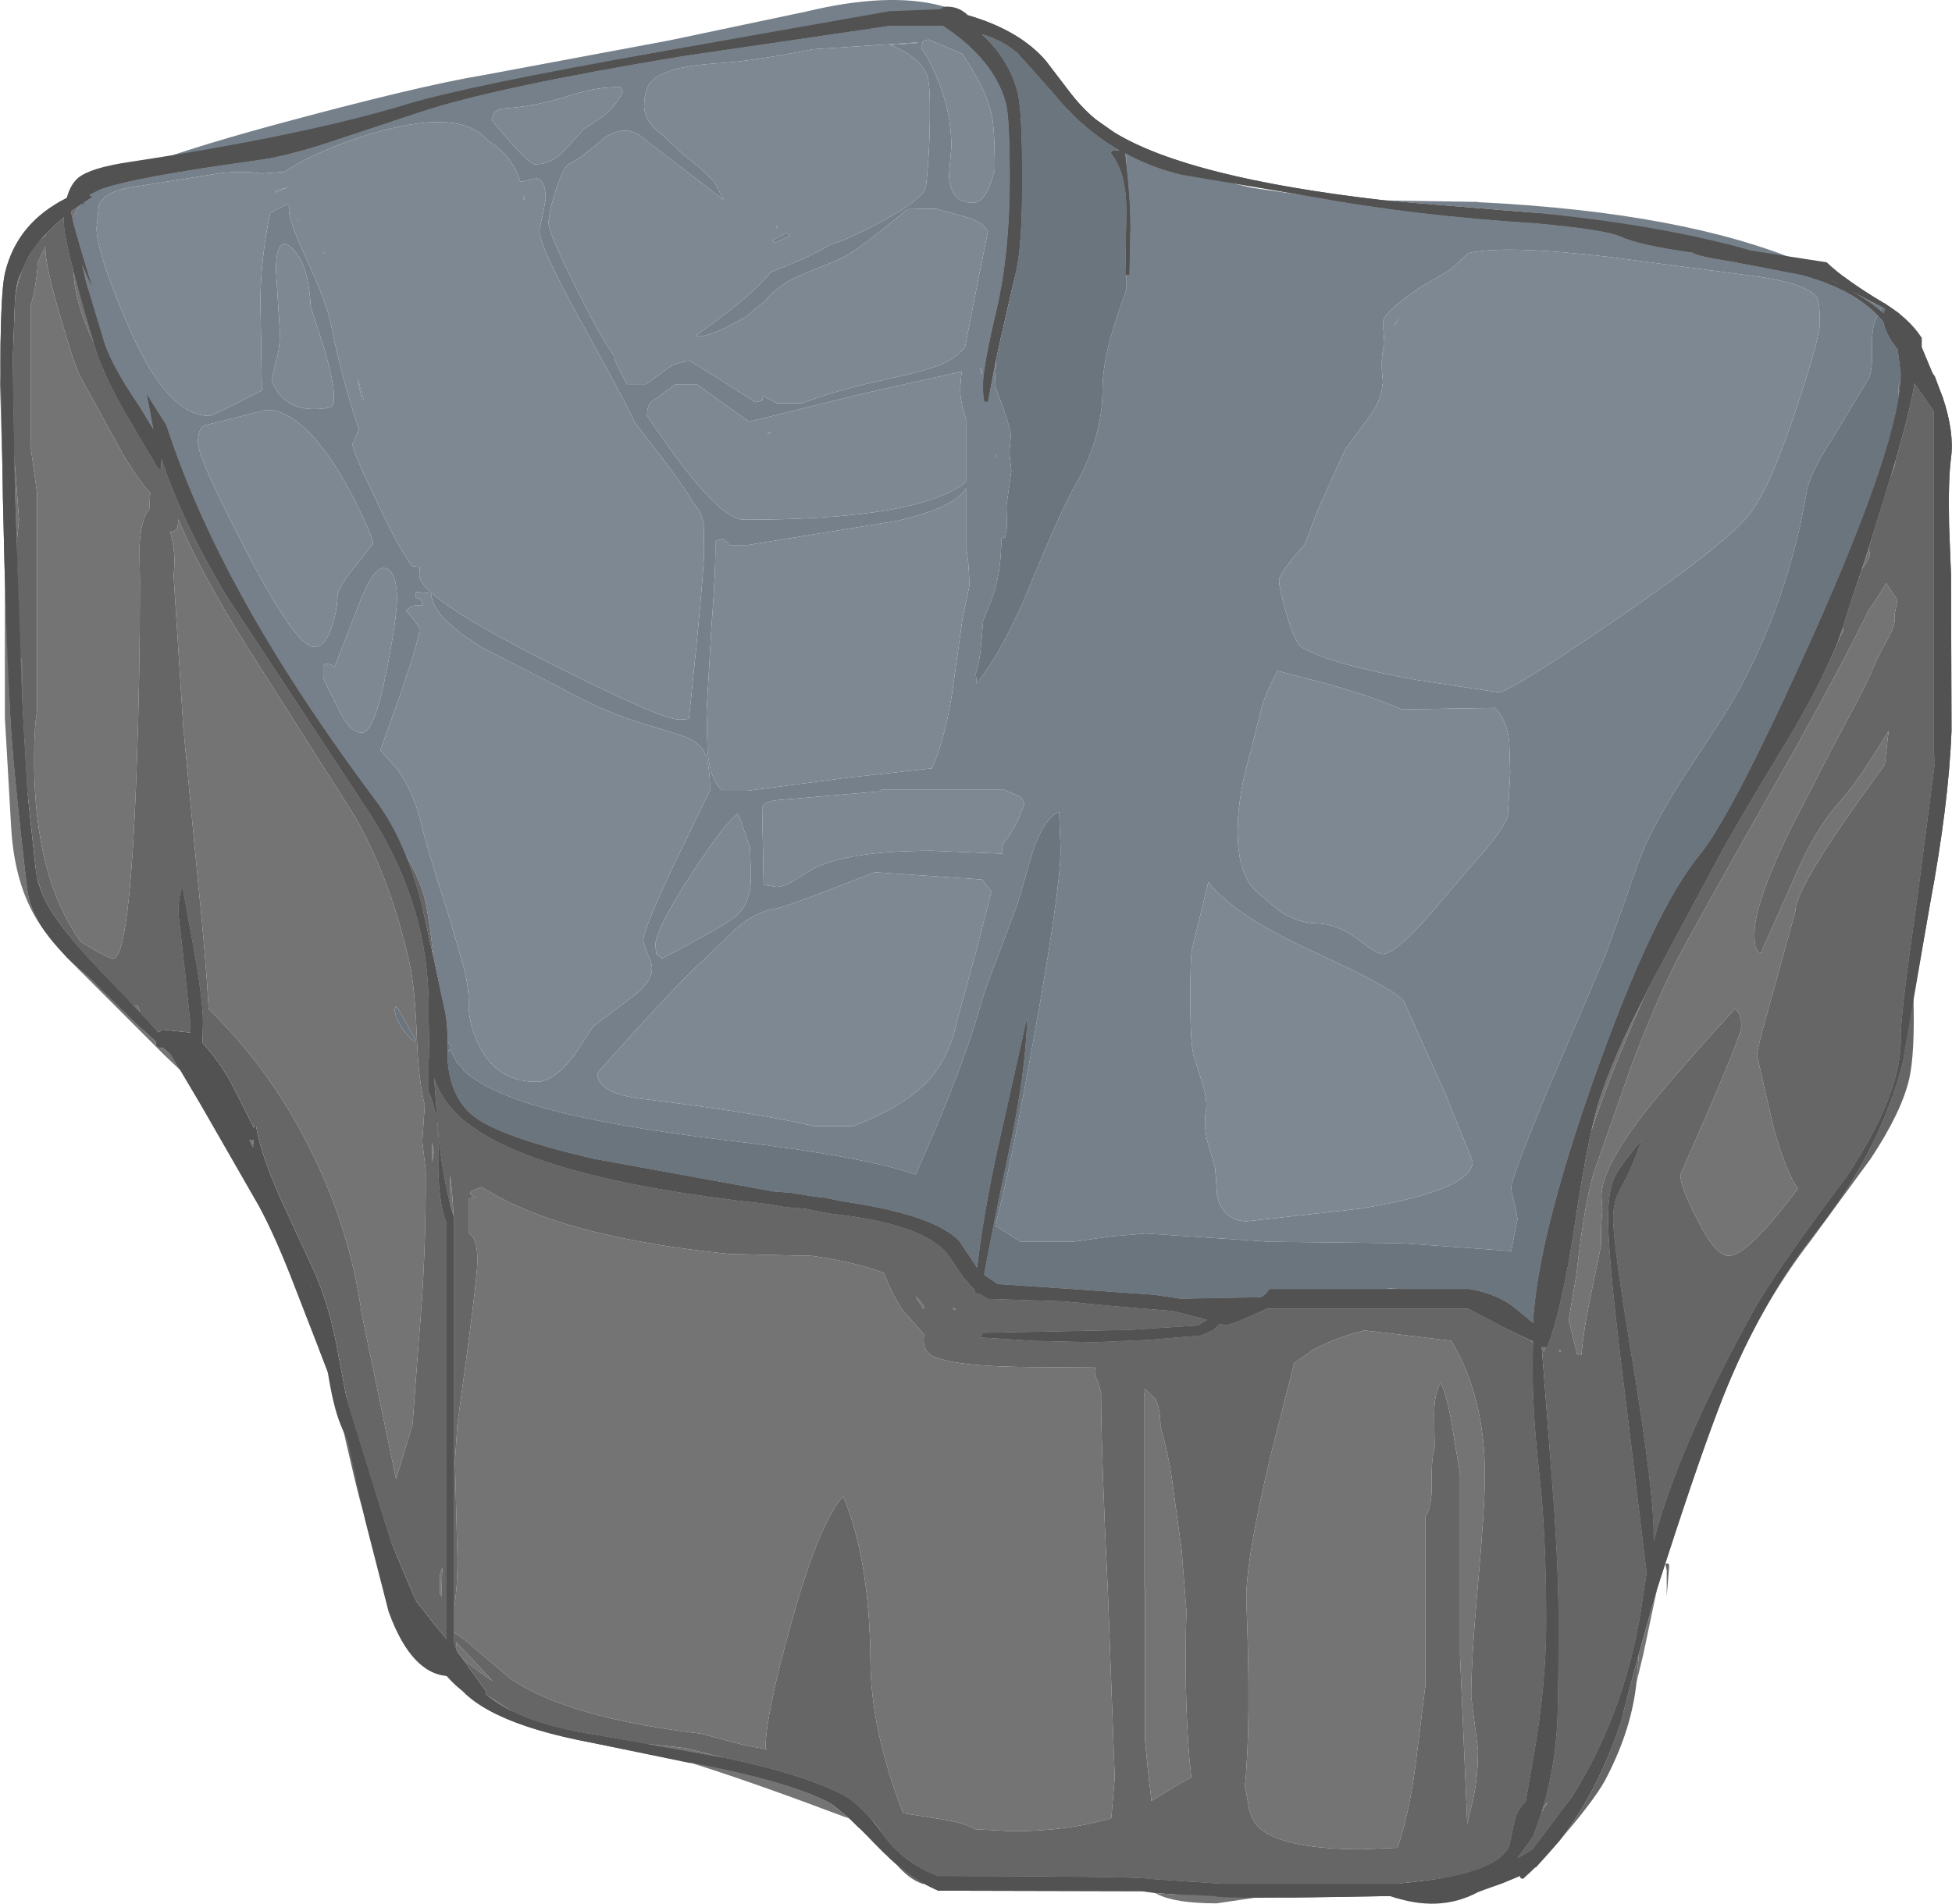 <?xml version="1.0" encoding="UTF-8" standalone="no"?>
<svg xmlns:ffdec="https://www.free-decompiler.com/flash" xmlns:xlink="http://www.w3.org/1999/xlink" ffdec:objectType="shape" height="195.25px" width="200.15px" xmlns="http://www.w3.org/2000/svg">
  <g transform="matrix(1.0, 0.0, 0.0, 1.0, 100.1, 97.95)">
    <path d="M85.8 -70.55 L85.3 -70.7 79.25 -72.25 Q67.45 -74.3 63.7 -75.4 L58.2 -76.05 41.8 -77.4 50.9 -77.25 51.3 -77.25 51.65 -77.2 51.8 -77.2 Q72.65 -76.15 84.8 -71.0 L85.8 -70.55 M-1.65 -96.6 L-8.75 -96.25 -13.35 -95.75 -19.35 -94.9 -32.1 -92.7 -34.3 -92.3 -40.35 -91.0 -52.2 -88.75 Q-56.3 -87.95 -58.6 -87.05 -68.45 -83.15 -70.2 -83.15 -70.45 -83.15 -70.6 -83.3 -71.85 -82.5 -76.6 -82.0 L-77.6 -81.9 -85.25 -80.85 -86.2 -80.65 -86.1 -80.7 Q-81.25 -82.6 -72.3 -85.05 -57.2 -89.15 -50.5 -90.25 L-31.5 -93.8 -17.5 -96.75 Q-9.0 -98.8 -3.55 -97.35 L-1.65 -96.6 M95.05 -64.55 L94.7 -65.45 95.2 -64.5 95.05 -64.55 M43.5 -65.5 L42.85 -64.6 42.85 -64.65 43.5 -65.5 M48.55 -70.25 L45.55 -68.5 Q41.7 -65.9 41.7 -64.9 L41.85 -62.65 Q41.45 -61.35 41.65 -59.25 L41.7 -58.75 41.65 -58.45 Q41.5 -56.65 39.95 -54.75 L37.8 -51.8 35.05 -45.7 33.7 -42.15 Q31.05 -39.15 31.05 -38.4 31.05 -37.65 31.8 -35.0 32.7 -31.95 33.4 -31.55 36.45 -29.8 45.25 -28.2 L53.55 -26.95 Q54.7 -26.95 65.8 -34.55 77.45 -42.55 79.5 -45.5 81.6 -48.45 84.2 -56.4 86.5 -63.4 86.5 -64.75 86.5 -67.05 86.15 -67.5 85.1 -68.85 80.4 -69.55 L64.9 -71.6 Q54.2 -72.85 50.5 -72.0 L48.55 -70.25 M33.75 -77.9 L34.55 -77.75 Q44.85 -75.85 57.45 -75.05 64.5 -74.4 66.05 -73.7 68.0 -72.8 73.45 -72.05 73.8 -71.7 77.35 -71.15 L84.65 -69.75 Q89.9 -68.3 92.45 -65.6 L92.2 -65.1 Q91.8 -64.15 91.85 -62.15 91.9 -60.05 91.55 -59.2 L87.9 -53.15 Q85.35 -49.25 85.1 -47.25 84.1 -41.3 81.9 -35.35 79.5 -28.85 76.0 -23.55 L72.3 -17.9 Q70.2 -14.55 68.85 -11.8 68.0 -10.0 66.6 -5.8 L64.5 0.05 58.85 13.25 Q54.85 22.9 54.85 23.85 54.85 24.3 55.2 25.45 L55.5 27.05 54.85 30.35 43.6 29.55 30.1 29.4 17.4 28.55 13.8 28.85 9.9 29.4 4.55 29.4 1.95 27.75 Q3.3 22.7 5.15 12.65 8.65 -6.3 8.65 -10.8 L8.5 -14.7 Q6.95 -14.0 5.8 -10.65 L4.25 -5.3 2.3 -0.1 Q0.9 3.5 0.45 5.1 -0.95 10.2 -4.4 18.35 L-6.2 22.5 Q-11.65 20.65 -24.7 19.1 -39.15 17.4 -46.1 15.15 -50.65 13.65 -52.6 11.8 L-52.55 11.7 -53.2 11.1 -53.9 9.8 -54.2 9.85 -54.2 9.8 -53.9 9.65 -53.8 9.5 -54.2 8.8 Q-54.25 6.6 -54.55 5.5 L-55.65 0.2 Q-55.95 -2.55 -56.4 -5.15 -56.85 -7.45 -58.45 -10.15 -59.8 -13.45 -61.55 -15.8 -70.25 -27.45 -75.6 -37.35 -80.35 -46.05 -83.05 -54.35 L-84.45 -56.55 -85.05 -57.55 -84.35 -53.85 -85.8 -56.25 Q-88.6 -60.35 -89.4 -62.8 L-91.3 -69.1 -91.7 -70.85 -90.6 -68.35 -90.8 -69.0 -92.5 -74.75 -92.5 -75.9 -92.0 -76.85 -91.65 -77.1 -91.5 -76.9 -91.5 -77.2 -90.65 -77.75 -90.95 -77.95 -89.9 -78.5 Q-86.6 -79.75 -73.9 -81.5 -71.05 -81.85 -66.7 -83.25 L-56.9 -86.5 Q-49.15 -89.05 -30.1 -92.2 L-8.9 -95.3 -3.4 -95.3 Q1.25 -92.25 2.75 -88.35 L2.95 -87.8 3.05 -87.4 Q3.45 -85.85 3.45 -79.65 3.45 -72.05 2.1 -66.2 0.7 -60.3 0.7 -58.45 0.7 -57.2 0.85 -56.75 L1.2 -56.75 2.05 -61.2 1.9 -58.5 2.75 -56.15 Q3.55 -53.9 3.55 -53.2 L3.4 -51.55 3.6 -49.65 3.1 -46.1 3.15 -43.85 2.95 -42.85 2.6 -42.75 2.55 -41.8 Q2.45 -38.25 1.15 -35.4 L0.7 -34.25 0.55 -32.4 Q0.4 -30.25 -0.05 -28.85 L0.05 -27.85 Q2.9 -31.5 5.5 -37.9 8.7 -45.65 10.05 -48.0 12.95 -53.0 12.95 -58.0 12.95 -60.3 13.75 -63.2 14.2 -64.95 15.4 -68.25 L15.4 -69.75 15.7 -69.75 15.8 -74.8 Q15.8 -77.3 15.4 -80.95 L15.4 -81.95 15.3 -82.1 15.25 -82.25 Q17.9 -80.8 20.95 -80.05 L25.25 -79.4 28.25 -78.7 33.75 -77.9 M1.55 -86.35 Q0.95 -88.9 -1.45 -92.45 L-4.9 -93.9 -5.45 -93.75 -5.65 -93.05 Q-4.85 -91.95 -4.1 -90.15 -2.55 -86.55 -2.55 -82.9 L-2.8 -79.95 Q-2.65 -77.15 -0.35 -77.15 1.05 -77.15 1.9 -80.55 1.9 -84.9 1.55 -86.35 M1.2 -74.25 L1.15 -74.3 Q0.6 -75.25 -1.25 -75.75 L-4.15 -76.55 -7.05 -76.5 Q-11.6 -72.7 -13.45 -71.65 -13.85 -71.4 -17.75 -69.85 -20.3 -68.8 -21.7 -67.05 L-23.7 -65.4 -24.55 -64.95 Q-27.25 -63.45 -28.55 -63.45 L-28.8 -63.5 -26.4 -65.25 Q-22.6 -68.1 -21.05 -70.05 L-18.2 -71.2 Q-16.3 -72.05 -14.9 -72.9 -13.5 -73.2 -9.75 -75.2 -5.25 -77.65 -5.15 -78.85 -4.75 -82.45 -4.75 -86.8 -4.75 -89.5 -5.05 -90.25 -5.8 -92.15 -8.85 -93.35 L-6.45 -93.5 -6.2 -93.45 Q-6.05 -93.45 -6.0 -93.6 L-16.75 -92.9 Q-23.05 -91.65 -26.65 -91.45 -31.5 -91.15 -33.1 -89.8 -34.05 -89.0 -34.05 -87.1 -34.05 -85.45 -32.05 -84.0 L-30.1 -82.15 Q-27.4 -80.05 -26.75 -79.1 L-25.9 -77.45 -33.85 -83.55 Q-35.75 -85.4 -38.1 -83.85 -40.6 -81.65 -41.65 -81.2 -42.3 -80.95 -43.1 -78.45 -43.85 -76.15 -43.85 -75.05 -43.85 -74.05 -40.95 -68.25 -38.55 -63.45 -37.1 -61.4 L-37.1 -61.15 -36.5 -59.85 -35.8 -58.55 -33.85 -58.55 -31.8 -60.05 Q-30.7 -60.9 -29.3 -60.9 L-26.15 -58.95 -22.65 -56.7 -21.95 -56.85 -21.85 -57.35 -20.45 -56.6 -17.85 -56.6 Q-14.3 -57.95 -9.2 -59.05 -4.6 -60.05 -3.2 -60.75 -2.05 -61.3 -1.15 -62.35 L0.15 -69.0 1.2 -74.25 M0.4 -60.2 L0.6 -59.5 0.6 -59.55 0.5 -60.15 0.4 -60.2 M2.05 -51.05 L2.0 -51.45 2.0 -51.1 2.05 -51.05 M34.8 -0.25 Q26.4 -4.05 23.8 -7.5 L22.1 -0.5 Q21.95 0.45 21.95 4.55 21.95 8.75 22.25 10.15 L23.15 13.05 Q23.75 14.9 23.55 16.0 23.3 17.2 23.65 18.9 L24.5 21.85 24.7 24.7 Q25.35 27.3 27.8 27.3 L39.4 26.0 Q50.9 24.1 50.9 21.15 L48.0 14.0 43.85 4.75 Q43.05 3.55 34.8 -0.25 M0.0 -0.45 L1.55 -6.5 0.6 -7.75 -10.4 -8.5 -15.05 -6.7 Q-19.85 -4.85 -20.65 -4.75 -22.65 -4.45 -24.7 -2.65 L-27.9 0.45 Q-30.5 2.7 -38.85 12.1 -38.85 14.2 -34.2 14.75 -22.95 16.1 -16.55 17.55 L-12.65 17.55 Q-7.1 15.45 -4.6 12.5 -2.7 10.25 -1.9 6.5 L0.0 -0.45 M4.35 -16.3 L2.9 -16.95 -9.8 -16.95 -9.8 -16.8 -19.7 -15.95 Q-21.95 -15.85 -21.95 -15.05 L-21.8 -7.2 -20.5 -7.0 Q-19.65 -7.0 -18.75 -7.6 L-16.75 -8.85 Q-13.05 -10.7 -4.55 -10.7 L2.7 -10.4 2.65 -10.8 Q2.6 -11.35 3.3 -12.15 L4.2 -13.65 4.9 -15.4 Q4.9 -16.0 4.35 -16.3 M30.05 -27.5 L29.4 -25.9 28.1 -20.75 Q26.8 -16.3 26.8 -12.7 26.8 -7.9 29.1 -6.2 L31.0 -4.6 Q32.85 -3.3 34.9 -3.25 37.05 -3.2 39.1 -1.65 41.1 -0.1 41.65 -0.1 42.9 -0.1 46.2 -3.8 L50.9 -9.3 Q53.95 -12.65 54.5 -14.25 L54.75 -18.65 54.65 -21.9 Q54.4 -24.15 53.2 -25.35 L43.65 -25.2 Q41.05 -26.35 36.25 -27.75 L30.9 -29.15 30.05 -27.5 M91.8 -67.0 L92.1 -66.85 92.15 -66.85 92.9 -66.45 92.7 -66.1 Q90.65 -67.8 87.4 -69.3 L88.0 -69.05 91.8 -67.0 M-89.95 -76.95 L-90.2 -74.6 Q-90.2 -72.05 -87.0 -64.65 -83.0 -55.3 -78.65 -55.3 -78.4 -55.3 -75.9 -56.55 L-73.25 -57.9 -73.4 -67.2 Q-73.35 -71.55 -72.4 -76.1 L-70.7 -77.0 -70.5 -76.8 -70.45 -76.65 Q-70.65 -75.65 -68.75 -71.55 -66.55 -66.8 -66.15 -64.6 -65.0 -58.9 -63.3 -53.9 L-63.95 -52.4 Q-63.95 -51.65 -61.5 -46.6 -59.05 -41.4 -57.85 -39.9 L-57.05 -39.8 -57.1 -38.95 Q-57.1 -36.75 -44.45 -30.3 -32.35 -24.15 -30.45 -24.15 L-29.65 -24.2 -29.45 -24.3 -28.65 -32.15 Q-27.9 -39.9 -27.9 -41.65 L-27.95 -44.25 Q-28.2 -45.55 -29.05 -46.4 -29.8 -47.9 -33.1 -52.15 L-35.05 -54.65 Q-35.3 -55.5 -40.1 -64.2 -44.8 -72.65 -44.8 -74.35 L-44.45 -75.95 -44.15 -77.5 Q-44.15 -79.55 -45.1 -79.65 L-46.75 -79.3 Q-47.5 -81.95 -50.05 -83.5 -52.95 -87.1 -62.8 -84.0 -66.4 -82.85 -69.35 -81.3 L-71.0 -80.3 -71.3 -80.3 -73.3 -80.15 Q-74.9 -80.45 -77.45 -80.2 L-86.6 -78.75 Q-89.3 -78.35 -89.95 -76.95 M-60.45 -29.25 Q-59.4 -34.5 -59.4 -36.6 -59.4 -39.05 -60.4 -39.6 -61.55 -40.25 -63.05 -36.6 L-65.8 -29.55 -66.35 -29.9 -66.95 -29.8 -66.95 -28.35 -65.4 -25.25 Q-64.25 -22.8 -63.0 -22.8 -61.7 -22.8 -60.45 -29.25 M-57.45 -36.65 Q-57.0 -36.55 -56.9 -36.35 L-56.7 -35.85 -57.55 -35.85 Q-57.95 -35.8 -58.45 -35.35 L-57.6 -34.3 Q-57.1 -33.65 -57.1 -33.4 -57.1 -32.4 -59.1 -26.6 L-61.1 -21.0 -59.4 -19.1 Q-57.55 -16.65 -56.7 -12.6 L-55.35 -8.0 -54.0 -3.75 -52.75 0.55 Q-52.0 3.1 -52.05 4.95 -52.05 7.35 -50.8 9.6 -48.95 13.0 -45.1 13.0 -43.3 13.0 -41.2 10.25 L-39.3 7.35 -35.55 4.5 Q-33.25 2.9 -33.25 1.35 -33.25 0.8 -33.7 -0.1 L-34.15 -1.4 Q-34.15 -2.65 -30.7 -9.9 L-27.3 -16.9 Q-27.3 -19.8 -27.95 -20.95 -28.55 -21.95 -30.3 -22.55 L-35.0 -24.0 Q-38.75 -25.25 -42.6 -27.4 L-50.4 -31.4 Q-55.75 -34.55 -55.9 -37.1 L-57.45 -37.25 -57.45 -36.65 M-63.45 -59.15 L-62.8 -56.95 -63.0 -56.95 -63.45 -59.15 M-73.25 -55.8 L-79.0 -54.35 Q-79.8 -54.15 -79.8 -52.55 -79.8 -50.95 -74.9 -41.55 -69.75 -31.6 -67.9 -31.6 -66.7 -31.6 -66.0 -33.9 -65.5 -35.55 -65.5 -36.75 -65.45 -37.75 -63.65 -39.9 L-61.85 -42.2 Q-61.85 -42.85 -63.6 -46.4 -65.6 -50.3 -67.2 -52.2 -68.15 -53.6 -69.8 -54.8 -71.85 -56.25 -73.25 -55.8 M-66.9 -72.0 L-67.05 -72.2 -66.85 -72.0 -66.85 -71.95 -66.9 -72.0 M-66.9 -62.35 L-68.25 -66.55 Q-68.45 -70.85 -70.1 -72.45 -71.8 -74.05 -71.8 -70.2 L-71.45 -64.65 Q-71.3 -62.6 -71.75 -61.1 L-72.25 -58.95 Q-71.15 -56.0 -67.9 -56.0 -66.35 -56.0 -66.0 -56.35 -65.85 -56.5 -65.85 -57.3 -65.85 -58.75 -66.9 -62.35 M-69.65 -75.4 L-69.65 -75.45 -69.5 -75.25 -69.65 -75.4 M-71.8 -78.25 L-71.9 -78.2 -71.85 -78.4 -70.55 -78.75 -71.8 -78.25 M-46.3 -77.85 L-46.35 -77.6 -46.4 -77.4 -46.45 -77.6 -46.45 -77.85 -46.3 -77.85 M-21.45 -53.5 L-20.95 -53.6 -21.35 -53.45 -21.45 -53.5 M-30.9 -58.5 L-33.35 -56.7 Q-33.75 -56.3 -33.75 -55.35 -26.7 -44.65 -23.8 -44.65 -6.05 -44.65 -1.15 -48.45 L-1.05 -48.5 -1.05 -55.0 Q-1.65 -56.7 -1.65 -58.15 L-1.5 -59.85 -11.75 -57.55 -23.3 -54.7 -24.35 -55.45 -28.6 -58.5 -30.9 -58.5 M-20.65 -73.05 L-20.9 -73.3 -19.45 -74.05 -19.05 -73.8 -20.65 -73.05 M-20.45 -74.55 L-20.55 -74.8 -20.35 -74.65 -20.45 -74.55 M-36.25 -88.55 L-36.4 -89.0 Q-38.85 -89.1 -41.85 -88.1 -45.25 -87.0 -48.8 -86.8 L-49.4 -86.45 -49.7 -85.65 -47.75 -83.35 Q-45.75 -81.1 -45.25 -81.1 -43.5 -81.1 -42.15 -82.6 L-40.25 -84.7 -38.15 -86.1 Q-36.85 -87.2 -36.25 -88.55 M-1.05 -47.9 L-1.1 -47.8 Q-2.25 -45.9 -8.05 -44.55 L-23.45 -42.05 -25.3 -42.05 -25.5 -42.3 -26.0 -42.7 -26.75 -42.45 Q-26.7 -39.4 -27.15 -33.65 L-27.65 -25.0 -27.55 -20.85 Q-27.25 -17.85 -26.0 -16.85 L-23.45 -16.85 -13.1 -18.2 -4.55 -19.15 Q-3.3 -21.85 -2.5 -26.7 L-1.4 -34.55 -0.7 -37.9 Q-0.75 -40.45 -1.05 -41.8 L-1.05 -47.9 M-32.9 -1.0 L-32.8 -0.1 -32.2 0.35 Q-26.4 -2.7 -25.0 -3.7 -23.1 -5.0 -23.1 -8.15 L-23.2 -11.05 -24.4 -14.5 Q-25.55 -13.9 -29.15 -8.4 -32.9 -2.65 -32.9 -1.0" fill="#75808a" fill-rule="evenodd" stroke="none"/>
    <path d="M41.8 -77.4 L58.2 -76.05 63.7 -75.4 Q67.45 -74.3 79.25 -72.25 L85.3 -70.7 85.8 -70.55 85.9 -70.5 89.0 -69.55 Q90.6 -68.35 92.85 -67.0 L93.1 -66.85 93.15 -66.85 93.35 -66.7 94.2 -66.1 94.65 -65.8 94.7 -65.45 95.05 -64.55 95.55 -63.5 97.05 -61.0 98.3 -59.35 99.1 -57.2 Q100.3 -53.6 99.95 -51.0 99.65 -48.7 99.75 -44.1 L99.95 -39.0 100.0 -22.95 Q99.7 -15.4 97.8 -5.25 L96.1 4.35 95.0 11.0 Q92.6 20.2 86.05 28.5 83.2 32.1 80.8 36.45 78.5 40.5 76.6 45.25 74.35 50.95 70.7 62.25 L69.8 65.05 67.95 71.6 66.1 78.6 Q63.75 85.8 59.8 90.85 L57.4 93.55 56.95 93.65 55.15 94.05 53.2 94.6 51.55 95.05 49.1 95.75 45.4 96.7 43.05 96.7 42.45 96.5 32.45 96.65 29.45 96.55 29.4 96.55 23.5 96.4 19.9 96.3 18.35 96.2 16.95 96.0 -3.9 95.95 -5.3 95.25 Q-6.75 94.45 -8.2 93.25 L-8.9 92.6 Q-10.05 91.1 -12.15 89.4 L-13.0 88.55 -14.9 87.0 Q-15.9 86.45 -17.2 85.95 L-17.25 85.95 Q-22.85 82.95 -29.3 82.85 L-29.4 82.85 -39.55 80.75 Q-49.25 78.9 -52.55 75.55 -54.1 74.5 -56.15 71.55 L-56.75 70.6 -58.6 67.55 Q-60.2 64.55 -61.05 62.0 L-62.8 55.45 -63.6 53.7 -64.4 50.15 -64.85 48.95 -65.2 48.1 Q-65.95 46.25 -66.5 42.7 L-66.8 41.95 -67.4 40.35 -67.95 36.95 Q-68.55 33.75 -69.35 31.3 L-70.65 28.3 -71.75 25.9 -72.05 25.25 -73.15 23.35 -73.2 23.3 -73.25 23.25 -75.35 19.75 -76.45 17.25 -77.6 15.6 -78.1 14.75 -80.8 10.3 Q-81.2 10.05 -81.55 9.9 L-81.8 9.85 -81.85 9.8 -82.0 9.75 -82.15 9.75 -82.55 9.75 -82.9 9.9 -82.95 9.9 -83.35 9.55 -84.05 9.45 -84.15 8.85 -85.95 7.2 -89.45 3.7 -91.05 2.2 -91.3 2.0 -93.25 0.25 -95.55 -2.5 Q-97.1 -4.75 -97.3 -6.8 -98.8 -19.55 -99.05 -24.8 L-99.6 -38.55 -99.8 -46.8 -99.85 -50.15 -100.05 -60.7 -100.05 -62.75 -99.95 -66.05 Q-99.85 -68.95 -99.55 -70.1 -98.7 -73.5 -96.15 -75.7 L-96.05 -75.65 -94.15 -77.15 -93.25 -77.65 -93.1 -78.05 Q-91.55 -79.3 -89.6 -79.9 L-86.2 -80.65 -85.25 -80.85 -77.6 -81.9 -76.6 -82.0 Q-71.85 -82.5 -70.6 -83.3 -70.45 -83.15 -70.2 -83.15 -68.45 -83.15 -58.6 -87.05 -56.3 -87.95 -52.2 -88.75 L-40.35 -91.0 -34.3 -92.3 -32.1 -92.7 -19.35 -94.9 -13.35 -95.75 -8.75 -96.25 -1.65 -96.6 -1.6 -96.6 -1.15 -96.65 -0.9 -96.4 Q4.45 -94.85 7.15 -91.7 L9.4 -88.75 Q10.75 -86.95 12.2 -85.75 L14.2 -84.35 Q21.8 -79.7 41.8 -77.4 M92.45 -65.6 Q89.9 -68.3 84.65 -69.75 L77.35 -71.15 Q73.8 -71.7 73.45 -72.05 68.0 -72.8 66.05 -73.7 64.5 -74.4 57.45 -75.05 44.85 -75.85 34.55 -77.75 L33.75 -77.9 25.25 -79.4 20.95 -80.05 Q17.9 -80.8 15.25 -82.25 L15.3 -82.1 15.4 -80.95 Q15.8 -77.3 15.8 -74.8 L15.7 -69.75 15.4 -69.75 15.3 -69.75 15.4 -76.1 15.4 -76.55 15.4 -76.85 Q15.3 -80.45 13.8 -82.25 L13.95 -82.45 14.05 -82.55 14.75 -82.5 Q10.9 -84.7 7.95 -88.35 L4.25 -92.5 Q2.6 -93.9 0.55 -94.45 3.3 -91.9 4.2 -88.6 4.7 -86.8 4.7 -79.55 4.7 -72.65 4.05 -70.0 L2.05 -61.2 1.2 -56.75 0.85 -56.75 Q0.7 -57.2 0.7 -58.45 0.7 -60.3 2.1 -66.2 3.45 -72.05 3.45 -79.65 3.45 -85.85 3.05 -87.4 L2.95 -87.8 2.75 -88.35 Q1.25 -92.25 -3.4 -95.3 L-8.9 -95.3 -30.1 -92.2 Q-49.15 -89.05 -56.9 -86.5 L-66.7 -83.25 Q-71.05 -81.85 -73.9 -81.5 -86.6 -79.75 -89.9 -78.5 L-90.95 -77.95 -90.65 -77.75 -91.5 -77.2 -91.5 -76.9 -91.65 -77.1 -92.0 -76.85 -92.8 -76.3 -92.8 -76.15 -92.5 -74.75 -90.8 -69.0 -90.6 -68.35 -91.7 -70.85 -91.3 -69.1 -89.4 -62.8 Q-88.6 -60.35 -85.8 -56.25 L-84.35 -53.85 -85.05 -57.55 -84.45 -56.55 -83.05 -54.35 Q-80.35 -46.05 -75.6 -37.35 -70.25 -27.45 -61.55 -15.8 -59.8 -13.45 -58.45 -10.15 -57.6 -7.95 -56.9 -5.3 L-55.65 0.2 -54.55 5.5 Q-54.25 6.6 -54.2 8.8 L-54.2 9.8 -54.2 9.85 -54.2 10.95 Q-53.9 14.55 -51.65 16.45 -48.95 18.65 -39.2 20.9 L-20.8 24.25 -18.95 24.4 -16.8 24.75 -15.45 24.9 -13.8 25.25 Q-4.15 26.65 -1.7 29.4 L-0.2 31.65 0.1 32.1 Q0.65 27.2 2.05 20.55 L5.2 6.5 Q5.1 12.0 3.25 20.55 1.45 29.05 0.8 32.8 L2.2 33.75 9.7 34.25 18.25 34.85 20.95 35.25 29.1 35.1 Q29.6 35.0 30.05 34.25 L41.75 34.25 43.15 34.25 50.55 34.25 Q53.45 34.75 55.3 36.25 L55.7 36.6 56.0 36.85 57.1 37.75 Q57.55 29.1 63.3 12.8 69.4 -4.5 74.2 -10.3 77.6 -14.5 85.8 -32.75 93.45 -49.85 94.6 -57.3 L94.8 -59.1 94.8 -59.7 94.5 -62.1 93.95 -62.85 Q93.2 -64.0 93.05 -64.9 L92.45 -65.6 M92.15 -66.85 L91.8 -67.0 88.0 -69.05 87.4 -69.3 Q90.65 -67.8 92.7 -66.1 L93.05 -65.8 93.2 -66.3 92.9 -66.45 92.15 -66.85 M57.95 87.95 L57.75 88.55 57.1 90.35 57.05 90.45 55.45 92.65 57.0 91.75 61.15 86.25 Q66.95 76.95 68.45 65.25 L68.75 63.4 66.75 46.8 Q64.8 31.6 64.8 27.05 64.8 24.25 65.45 22.8 65.95 21.75 68.2 19.0 67.2 21.95 65.95 24.15 65.3 25.3 65.3 27.05 65.3 29.75 67.4 42.4 69.45 55.05 69.45 59.3 L69.45 60.2 Q71.95 50.55 79.55 36.75 82.0 32.35 89.2 22.8 95.05 14.05 94.8 8.25 94.8 6.05 96.55 -6.2 L98.3 -19.7 98.3 -20.5 Q98.25 -20.4 98.2 -20.55 L98.2 -55.8 96.3 -58.5 96.2 -58.7 Q95.85 -56.2 94.3 -50.85 L93.75 -49.05 91.5 -41.7 90.8 -39.55 89.2 -34.8 88.75 -33.3 88.35 -32.15 Q86.7 -28.05 83.35 -22.35 78.1 -13.75 75.95 -9.75 L69.2 2.85 68.45 4.4 Q64.95 11.15 63.7 15.45 L63.05 18.1 Q62.25 21.7 61.3 28.0 60.05 36.25 58.55 40.2 L58.3 40.2 57.95 40.2 58.0 40.45 59.0 53.5 Q59.7 62.4 59.7 68.45 59.7 77.5 59.5 79.75 59.2 83.8 58.1 87.45 L57.95 87.95 M57.1 39.75 L57.1 39.7 57.1 39.6 56.8 39.5 54.35 38.3 50.45 36.25 29.8 36.25 Q26.15 37.95 25.5 37.95 L25.0 37.8 24.3 38.45 23.05 39.0 17.75 39.45 12.05 39.7 5.85 39.55 0.35 39.2 0.7 38.75 15.75 38.45 22.7 38.0 23.7 37.4 20.2 36.5 14.15 36.0 8.95 35.5 1.2 35.25 0.3 34.7 -0.15 34.75 -0.1 34.4 -1.3 33.05 -3.05 30.5 Q-5.85 27.45 -15.05 26.5 L-17.55 26.0 -19.45 25.85 -21.55 25.5 Q-45.55 22.9 -52.65 16.85 -54.8 15.0 -55.6 12.55 L-55.15 18.6 Q-54.7 22.7 -53.9 25.7 L-53.6 26.75 -53.55 27.0 -53.55 67.05 -53.55 69.4 -53.55 70.5 -53.35 71.1 -53.25 71.4 -52.7 72.1 -50.2 75.6 -50.3 75.8 Q-49.2 76.75 -47.6 77.55 -44.2 79.2 -38.8 80.0 L-33.9 80.9 -25.8 82.35 -25.7 82.35 Q-18.2 83.9 -13.9 86.0 -12.3 86.8 -10.55 88.9 L-9.85 89.8 -9.6 90.15 Q-7.5 93.1 -3.9 94.45 17.3 94.5 17.7 94.75 L25.2 95.25 43.2 95.25 47.4 94.75 47.75 94.7 Q53.6 93.65 54.65 91.4 L55.2 88.8 Q55.5 87.6 56.35 86.8 L57.2 81.95 Q58.45 74.7 58.45 68.45 58.45 59.4 57.75 53.25 57.05 47.1 57.05 42.05 L57.1 39.75 M-92.55 -70.05 Q-93.55 -74.0 -93.55 -75.2 L-93.55 -75.7 -95.35 -74.0 -95.9 -73.4 Q-96.65 -72.7 -97.2 -71.6 L-98.3 -69.15 -98.55 -67.55 -98.8 -60.7 -98.65 -51.25 -98.55 -46.95 -98.4 -42.15 -98.05 -30.7 -97.85 -27.05 -97.8 -25.5 -97.3 -16.85 -96.35 -8.0 -96.3 -7.8 -95.7 -6.1 Q-94.4 -3.2 -90.2 1.2 L-86.45 5.15 -85.75 5.9 -83.95 7.85 -83.9 7.9 -83.85 7.9 -83.4 7.65 -80.55 7.95 -80.55 7.2 -81.15 1.45 -81.8 -4.3 Q-81.8 -5.85 -81.4 -7.05 L-80.2 -0.4 Q-79.3 4.6 -79.3 6.95 L-79.35 9.0 Q-77.75 10.7 -76.4 13.1 L-74.05 17.75 -74.05 17.5 -73.85 17.5 Q-73.4 20.3 -71.35 24.95 L-67.95 32.3 Q-66.45 35.65 -65.65 39.7 L-64.5 45.75 -60.0 60.2 -57.5 66.15 -55.55 68.65 -54.3 70.15 -54.3 27.5 Q-55.2 25.3 -55.15 20.75 -55.05 16.3 -56.15 14.0 L-56.15 10.5 -56.05 10.5 -56.15 6.2 Q-55.85 -5.05 -62.65 -15.25 L-77.0 -37.05 Q-81.45 -44.55 -83.5 -50.8 L-83.55 -50.95 -83.55 -50.9 -83.55 -50.75 -83.6 -49.95 -83.8 -49.75 -87.25 -55.6 Q-89.7 -59.95 -90.4 -62.5 L-90.45 -62.75 -92.55 -70.05 M-74.15 19.4 L-74.1 18.95 -74.3 19.0 -74.55 19.0 -74.15 19.75 -74.15 19.4 M-68.45 33.35 L-68.05 34.5 -68.25 33.95 -68.45 33.35" fill="#525252" fill-rule="evenodd" stroke="none"/>
    <path d="M48.55 -70.25 L50.5 -72.0 Q54.2 -72.85 64.9 -71.6 L80.4 -69.55 Q85.1 -68.85 86.15 -67.5 86.5 -67.05 86.5 -64.75 86.5 -63.4 84.2 -56.4 81.6 -48.45 79.5 -45.5 77.45 -42.55 65.8 -34.55 54.7 -26.95 53.55 -26.95 L45.25 -28.2 Q36.45 -29.8 33.4 -31.55 32.7 -31.95 31.8 -35.0 31.05 -37.65 31.05 -38.4 31.05 -39.15 33.7 -42.15 L35.05 -45.7 37.8 -51.8 39.95 -54.75 Q41.5 -56.65 41.65 -58.45 L41.7 -58.75 41.65 -59.25 Q41.45 -61.35 41.85 -62.65 L41.7 -64.9 Q41.7 -65.9 45.55 -68.5 L48.55 -70.25 M43.5 -65.5 L42.85 -64.65 42.85 -64.6 43.5 -65.5 M1.55 -86.35 Q1.9 -84.9 1.9 -80.55 1.05 -77.15 -0.35 -77.15 -2.65 -77.15 -2.8 -79.95 L-2.55 -82.9 Q-2.55 -86.55 -4.1 -90.15 -4.85 -91.95 -5.65 -93.05 L-5.45 -93.75 -4.9 -93.9 -1.45 -92.45 Q0.95 -88.9 1.55 -86.35 M1.2 -74.25 L0.15 -69.0 -1.15 -62.35 Q-2.05 -61.3 -3.2 -60.75 -4.6 -60.05 -9.2 -59.05 -14.3 -57.95 -17.85 -56.6 L-20.45 -56.6 -21.85 -57.35 -21.95 -56.85 -22.65 -56.7 -26.15 -58.95 -29.3 -60.9 Q-30.7 -60.9 -31.8 -60.05 L-33.85 -58.55 -35.8 -58.55 -36.5 -59.85 -37.1 -61.15 -37.1 -61.4 Q-38.55 -63.45 -40.95 -68.25 -43.85 -74.05 -43.85 -75.05 -43.85 -76.15 -43.1 -78.45 -42.3 -80.95 -41.65 -81.2 -40.6 -81.65 -38.1 -83.85 -35.75 -85.4 -33.85 -83.55 L-25.9 -77.45 -26.75 -79.1 Q-27.4 -80.05 -30.1 -82.15 L-32.05 -84.0 Q-34.05 -85.45 -34.05 -87.1 -34.05 -89.0 -33.1 -89.8 -31.5 -91.15 -26.65 -91.45 -23.05 -91.65 -16.75 -92.9 L-6.0 -93.6 Q-6.05 -93.45 -6.2 -93.45 L-6.45 -93.5 -8.85 -93.35 Q-5.8 -92.15 -5.05 -90.25 -4.75 -89.5 -4.75 -86.8 -4.75 -82.45 -5.15 -78.85 -5.25 -77.65 -9.75 -75.2 -13.5 -73.2 -14.9 -72.9 -16.3 -72.05 -18.2 -71.2 L-21.05 -70.05 Q-22.6 -68.1 -26.4 -65.25 L-28.8 -63.5 -28.55 -63.45 Q-27.25 -63.45 -24.55 -64.95 L-23.7 -65.4 -21.7 -67.05 Q-20.3 -68.8 -17.75 -69.85 -13.85 -71.4 -13.45 -71.65 -11.6 -72.7 -7.05 -76.5 L-4.15 -76.55 -1.25 -75.75 Q0.6 -75.25 1.15 -74.3 L1.2 -74.25 M0.4 -60.2 L0.5 -60.15 0.6 -59.55 0.6 -59.5 0.4 -60.2 M2.05 -51.05 L2.0 -51.1 2.0 -51.45 2.05 -51.05 M30.05 -27.5 L30.9 -29.15 36.25 -27.75 Q41.05 -26.35 43.65 -25.2 L53.2 -25.35 Q54.4 -24.15 54.65 -21.9 L54.75 -18.65 54.5 -14.25 Q53.95 -12.65 50.9 -9.3 L46.2 -3.8 Q42.9 -0.1 41.65 -0.1 41.1 -0.1 39.1 -1.65 37.05 -3.2 34.9 -3.25 32.85 -3.3 31.0 -4.6 L29.1 -6.2 Q26.8 -7.9 26.8 -12.7 26.8 -16.3 28.1 -20.75 L29.4 -25.9 30.05 -27.5 M4.35 -16.3 Q4.9 -16.0 4.9 -15.4 L4.2 -13.65 3.3 -12.15 Q2.6 -11.35 2.65 -10.8 L2.7 -10.4 -4.55 -10.7 Q-13.05 -10.7 -16.75 -8.85 L-18.75 -7.6 Q-19.65 -7.0 -20.5 -7.0 L-21.8 -7.2 -21.95 -15.05 Q-21.95 -15.85 -19.7 -15.95 L-9.8 -16.8 -9.8 -16.95 2.9 -16.95 4.35 -16.3 M0.0 -0.45 L-1.9 6.5 Q-2.7 10.25 -4.6 12.5 -7.1 15.45 -12.65 17.55 L-16.55 17.55 Q-22.95 16.1 -34.2 14.75 -38.85 14.2 -38.85 12.1 -30.5 2.7 -27.9 0.45 L-24.7 -2.65 Q-22.65 -4.45 -20.65 -4.75 -19.85 -4.85 -15.05 -6.7 L-10.4 -8.5 0.6 -7.75 1.55 -6.5 0.0 -0.45 M34.8 -0.25 Q43.05 3.55 43.85 4.75 L48.0 14.0 50.9 21.15 Q50.9 24.1 39.4 26.0 L27.8 27.3 Q25.35 27.3 24.7 24.7 L24.5 21.85 23.65 18.9 Q23.3 17.2 23.55 16.0 23.75 14.9 23.15 13.05 L22.25 10.15 Q21.95 8.75 21.95 4.55 21.95 0.45 22.1 -0.5 L23.8 -7.5 Q26.4 -4.05 34.8 -0.25 M-89.95 -76.95 Q-89.3 -78.35 -86.6 -78.75 L-77.45 -80.2 Q-74.9 -80.45 -73.3 -80.15 L-71.3 -80.3 -71.0 -80.3 -69.35 -81.3 Q-66.4 -82.85 -62.8 -84.0 -52.95 -87.1 -50.05 -83.5 -47.5 -81.95 -46.75 -79.3 L-45.1 -79.65 Q-44.15 -79.55 -44.15 -77.5 L-44.45 -75.95 -44.8 -74.35 Q-44.8 -72.65 -40.1 -64.2 -35.3 -55.5 -35.05 -54.65 L-33.1 -52.15 Q-29.8 -47.9 -29.05 -46.4 -28.2 -45.55 -27.95 -44.25 L-27.9 -41.65 Q-27.9 -39.9 -28.65 -32.15 L-29.45 -24.3 -29.65 -24.2 -30.45 -24.15 Q-32.35 -24.15 -44.45 -30.3 -57.1 -36.75 -57.1 -38.95 L-57.05 -39.8 -57.85 -39.9 Q-59.05 -41.4 -61.5 -46.6 -63.95 -51.65 -63.95 -52.4 L-63.3 -53.9 Q-65.0 -58.9 -66.15 -64.6 -66.55 -66.8 -68.75 -71.55 -70.65 -75.65 -70.45 -76.65 L-70.5 -76.8 -70.7 -77.0 -72.4 -76.1 Q-73.35 -71.55 -73.4 -67.2 L-73.25 -57.9 -75.9 -56.55 Q-78.4 -55.3 -78.65 -55.3 -83.0 -55.3 -87.0 -64.65 -90.2 -72.05 -90.2 -74.6 L-89.95 -76.95 M-36.25 -88.55 Q-36.85 -87.2 -38.15 -86.1 L-40.25 -84.7 -42.15 -82.6 Q-43.5 -81.1 -45.25 -81.1 -45.75 -81.1 -47.75 -83.35 L-49.7 -85.65 -49.4 -86.45 -48.8 -86.8 Q-45.25 -87.0 -41.85 -88.1 -38.85 -89.1 -36.4 -89.0 L-36.25 -88.55 M-20.45 -74.55 L-20.35 -74.65 -20.55 -74.8 -20.45 -74.55 M-20.65 -73.05 L-19.05 -73.8 -19.45 -74.05 -20.9 -73.3 -20.65 -73.05 M-30.9 -58.5 L-28.6 -58.5 -24.35 -55.45 -23.3 -54.7 -11.75 -57.55 -1.5 -59.85 -1.65 -58.15 Q-1.65 -56.7 -1.05 -55.0 L-1.05 -48.5 -1.15 -48.45 Q-6.05 -44.65 -23.8 -44.65 -26.7 -44.65 -33.75 -55.35 -33.75 -56.3 -33.35 -56.7 L-30.9 -58.5 M-21.45 -53.5 L-21.35 -53.45 -20.95 -53.6 -21.45 -53.5 M-46.3 -77.85 L-46.45 -77.85 -46.45 -77.6 -46.4 -77.4 -46.35 -77.6 -46.3 -77.85 M-71.8 -78.25 L-70.55 -78.75 -71.85 -78.4 -71.9 -78.2 -71.8 -78.25 M-69.65 -75.4 L-69.5 -75.25 -69.65 -75.45 -69.65 -75.4 M-66.9 -62.35 Q-65.85 -58.75 -65.85 -57.3 -65.85 -56.5 -66.0 -56.35 -66.35 -56.0 -67.9 -56.0 -71.15 -56.0 -72.25 -58.95 L-71.75 -61.1 Q-71.3 -62.6 -71.45 -64.65 L-71.8 -70.2 Q-71.8 -74.05 -70.1 -72.45 -68.45 -70.85 -68.25 -66.55 L-66.9 -62.35 M-66.9 -72.0 L-66.85 -71.95 -66.85 -72.0 -67.05 -72.2 -66.9 -72.0 M-73.25 -55.8 Q-71.85 -56.25 -69.8 -54.8 -68.15 -53.6 -67.2 -52.2 -65.6 -50.3 -63.6 -46.4 -61.85 -42.85 -61.85 -42.2 L-63.65 -39.9 Q-65.45 -37.75 -65.5 -36.75 -65.5 -35.55 -66.0 -33.9 -66.7 -31.6 -67.9 -31.6 -69.75 -31.6 -74.9 -41.55 -79.8 -50.95 -79.8 -52.55 -79.8 -54.15 -79.0 -54.35 L-73.25 -55.8 M-63.45 -59.15 L-63.0 -56.95 -62.8 -56.95 -63.45 -59.15 M-57.45 -36.65 L-57.45 -37.25 -55.9 -37.1 Q-55.75 -34.55 -50.4 -31.4 L-42.6 -27.4 Q-38.75 -25.25 -35.0 -24.0 L-30.3 -22.55 Q-28.55 -21.95 -27.95 -20.95 -27.3 -19.8 -27.3 -16.9 L-30.7 -9.9 Q-34.15 -2.65 -34.15 -1.4 L-33.7 -0.1 Q-33.25 0.8 -33.25 1.35 -33.25 2.9 -35.55 4.5 L-39.3 7.35 -41.2 10.25 Q-43.3 13.0 -45.1 13.0 -48.95 13.0 -50.8 9.6 -52.05 7.35 -52.05 4.95 -52.0 3.1 -52.75 0.55 L-54.0 -3.75 -55.35 -8.0 -56.7 -12.6 Q-57.55 -16.65 -59.4 -19.1 L-61.1 -21.0 -59.1 -26.6 Q-57.1 -32.4 -57.1 -33.4 -57.1 -33.65 -57.6 -34.3 L-58.45 -35.35 Q-57.95 -35.8 -57.55 -35.85 L-56.7 -35.85 -56.9 -36.35 Q-57.0 -36.55 -57.45 -36.65 M-60.45 -29.25 Q-61.7 -22.8 -63.0 -22.8 -64.25 -22.8 -65.4 -25.25 L-66.95 -28.35 -66.95 -29.8 -66.35 -29.9 -65.8 -29.55 -63.05 -36.6 Q-61.55 -40.25 -60.4 -39.6 -59.4 -39.05 -59.4 -36.6 -59.4 -34.5 -60.45 -29.25 M-1.05 -47.9 L-1.05 -41.8 Q-0.75 -40.45 -0.7 -37.9 L-1.4 -34.55 -2.5 -26.7 Q-3.3 -21.85 -4.55 -19.15 L-13.1 -18.2 -23.45 -16.85 -26.0 -16.85 Q-27.25 -17.85 -27.55 -20.85 L-27.65 -25.0 -27.15 -33.65 Q-26.7 -39.4 -26.75 -42.45 L-26.0 -42.7 -25.5 -42.3 -25.3 -42.05 -23.45 -42.05 -8.05 -44.55 Q-2.25 -45.9 -1.1 -47.8 L-1.05 -47.9 M-32.9 -1.0 Q-32.9 -2.65 -29.15 -8.4 -25.55 -13.9 -24.4 -14.5 L-23.2 -11.05 -23.1 -8.15 Q-23.1 -5.0 -25.0 -3.7 -26.4 -2.7 -32.2 0.35 L-32.8 -0.1 -32.9 -1.0" fill="#7e8892" fill-rule="evenodd" stroke="none"/>
    <path d="M95.55 -63.5 L95.05 -64.55 95.2 -64.5 95.55 -63.5 M93.15 -66.85 L93.1 -66.85 93.1 -66.9 93.15 -66.85 M15.3 -82.1 L15.4 -81.95 15.4 -80.95 15.3 -82.1 M15.4 -69.75 L15.4 -68.25 Q14.2 -64.95 13.75 -63.2 12.95 -60.3 12.95 -58.0 12.95 -53.0 10.05 -48.0 8.7 -45.65 5.5 -37.9 2.9 -31.5 0.05 -27.85 L-0.05 -28.85 Q0.4 -30.25 0.55 -32.4 L0.7 -34.25 1.15 -35.4 Q2.45 -38.25 2.55 -41.8 L2.6 -42.75 2.95 -42.85 3.15 -43.85 3.1 -46.1 3.6 -49.65 3.4 -51.55 3.55 -53.2 Q3.55 -53.9 2.75 -56.15 L1.9 -58.5 2.05 -61.2 4.05 -70.0 Q4.7 -72.65 4.7 -79.55 4.7 -86.8 4.2 -88.6 3.3 -91.9 0.55 -94.45 2.6 -93.9 4.25 -92.5 L7.95 -88.35 Q10.9 -84.7 14.75 -82.5 L14.05 -82.55 13.95 -82.45 13.8 -82.25 Q15.3 -80.45 15.4 -76.85 L15.4 -76.55 15.4 -76.1 15.3 -69.75 15.4 -69.75 M-54.2 8.8 L-53.8 9.5 -53.9 9.65 -54.2 9.8 -54.2 8.8 M-54.2 9.85 L-53.9 9.8 -53.2 11.1 -52.55 11.7 -52.6 11.8 Q-50.65 13.65 -46.1 15.15 -39.15 17.4 -24.7 19.1 -11.65 20.65 -6.2 22.5 L-4.4 18.35 Q-0.95 10.2 0.45 5.1 0.9 3.5 2.3 -0.1 L4.25 -5.3 5.8 -10.65 Q6.95 -14.0 8.5 -14.7 L8.65 -10.8 Q8.65 -6.3 5.15 12.65 3.3 22.7 1.95 27.75 L4.55 29.4 9.9 29.4 13.8 28.85 17.4 28.55 30.1 29.4 43.6 29.55 54.85 30.35 55.5 27.05 55.2 25.45 Q54.85 24.3 54.85 23.85 54.85 22.9 58.85 13.25 L64.5 0.05 66.6 -5.8 Q68.0 -10.0 68.85 -11.8 70.2 -14.55 72.3 -17.9 L76.0 -23.55 Q79.5 -28.85 81.9 -35.35 84.1 -41.3 85.1 -47.25 85.35 -49.25 87.9 -53.15 L91.55 -59.2 Q91.9 -60.05 91.85 -62.15 91.8 -64.15 92.2 -65.1 L92.45 -65.6 93.05 -64.9 Q93.2 -64.0 93.95 -62.85 L94.5 -62.1 94.8 -59.7 94.8 -59.1 94.55 -58.25 94.6 -57.3 Q93.45 -49.85 85.8 -32.75 77.6 -14.5 74.2 -10.3 69.4 -4.5 63.3 12.8 57.55 29.1 57.1 37.75 L56.0 36.85 55.9 36.75 55.7 36.6 55.3 36.25 Q53.45 34.75 50.55 34.25 L43.15 34.25 43.1 34.15 42.95 34.15 41.75 34.25 30.05 34.25 Q29.6 35.0 29.1 35.1 L20.95 35.25 18.25 34.85 9.7 34.25 2.2 33.75 0.8 32.8 Q1.45 29.05 3.25 20.55 5.1 12.0 5.2 6.5 L2.05 20.55 Q0.65 27.2 0.1 32.1 L-0.2 31.65 -1.7 29.4 Q-4.15 26.65 -13.8 25.25 L-15.45 24.9 -16.8 24.75 -18.95 24.4 -20.8 24.25 -39.2 20.9 Q-48.95 18.65 -51.65 16.45 -53.9 14.55 -54.2 10.95 L-54.2 9.85 M92.7 -66.1 L92.9 -66.45 93.2 -66.3 93.05 -65.8 92.7 -66.1 M94.3 -50.85 L94.25 -50.65 94.15 -50.1 93.75 -49.05 94.3 -50.85 M-59.3 5.45 L-58.8 6.35 -57.55 8.6 -57.5 8.95 Q-59.35 7.45 -59.65 5.6 L-59.5 5.25 -59.3 5.45" fill="#6b757e" fill-rule="evenodd" stroke="none"/>
    <path d="M-100.05 -62.75 L-100.05 -60.7 -99.85 -50.15 -100.1 -58.5 -100.05 -62.75 M-99.6 -38.55 L-99.05 -24.8 Q-98.8 -19.55 -97.3 -6.8 -97.1 -4.75 -95.55 -2.5 -98.55 -6.5 -98.95 -13.0 L-99.6 -24.35 -99.6 -38.55 M-93.25 0.25 L-91.3 2.0 -89.45 3.7 -85.95 7.2 -84.15 8.85 -84.05 9.45 -83.35 9.55 -82.95 9.9 -82.9 9.9 -82.55 9.75 -82.15 9.75 -82.0 9.75 -81.85 9.8 -81.8 9.85 -81.55 9.9 Q-81.2 10.05 -80.8 10.3 L-78.1 14.75 -77.6 15.6 -83.2 10.3 -83.25 10.25 -93.25 0.25 M-73.2 23.3 L-73.15 23.35 -72.05 25.25 -71.75 25.9 -70.65 28.3 -70.0 30.25 -69.55 31.55 -73.2 23.3 M-58.6 67.55 L-56.75 70.6 -56.15 71.55 Q-58.7 68.95 -59.75 67.0 -60.55 65.45 -61.1 62.45 L-59.8 65.4 -58.6 67.55 M-29.3 82.85 Q-22.85 82.95 -17.25 85.95 L-17.2 85.95 Q-15.9 86.45 -14.9 87.0 L-13.0 88.55 -13.4 88.4 -13.45 88.4 Q-22.45 85.0 -28.75 83.0 L-29.3 82.85 M18.35 96.2 L19.9 96.3 23.5 96.4 29.4 96.55 24.65 97.25 Q20.4 97.25 18.55 96.3 L18.35 96.2 M49.1 95.75 L51.55 95.05 53.2 94.6 50.9 95.75 49.1 95.75 M67.95 71.6 L69.8 65.05 68.4 71.7 67.7 74.6 67.8 73.35 67.95 71.6 M-92.0 -76.85 L-92.5 -75.9 -92.5 -74.75 -92.8 -76.15 -92.8 -76.3 -92.0 -76.85 M43.15 34.25 L41.75 34.25 42.95 34.15 43.1 34.15 43.15 34.25 M79.8 -1.65 L79.9 -0.8 80.1 -0.5 80.25 -0.2 80.55 -0.25 80.6 -0.55 83.85 -7.85 Q85.95 -12.85 88.6 -15.8 90.45 -17.85 93.55 -23.0 L93.15 -19.5 Q84.0 -7.1 84.0 -4.55 L82.05 2.55 Q80.05 9.6 80.05 10.25 L81.7 17.5 Q83.05 22.35 84.25 23.95 L83.3 25.2 Q78.9 30.85 77.15 30.85 75.8 30.85 73.95 27.15 72.2 23.8 72.2 22.5 78.45 8.4 78.45 7.35 78.45 6.0 77.8 5.5 72.5 11.3 69.55 14.9 64.1 21.5 64.1 24.8 L64.2 26.05 Q64.05 27.45 64.05 29.85 L62.9 35.45 Q62.3 38.25 62.05 41.0 L61.6 40.9 60.75 37.4 61.55 32.7 Q62.4 24.95 63.45 21.95 L67.2 11.3 Q69.5 5.2 71.75 0.7 73.45 -2.6 84.05 -21.3 89.1 -30.4 91.55 -35.45 L92.3 -36.5 93.3 -38.15 94.45 -36.4 94.15 -34.85 Q94.35 -34.15 93.6 -32.7 L92.3 -30.25 Q91.5 -28.2 90.1 -25.6 L87.65 -21.0 83.2 -12.35 Q79.8 -5.15 79.8 -2.3 L79.8 -1.9 79.8 -1.65 M91.5 -41.7 L91.65 -41.05 91.2 -40.15 90.8 -39.55 91.5 -41.7 M88.75 -33.3 L88.85 -33.45 88.9 -33.4 88.9 -33.3 88.35 -32.15 88.75 -33.3 M68.45 4.4 Q64.85 12.55 63.05 18.1 L63.7 15.45 Q64.95 11.15 68.45 4.4 M58.3 40.2 L58.25 40.7 58.0 40.45 57.95 40.2 58.3 40.2 M58.1 87.45 L58.65 86.8 58.2 87.5 57.95 87.95 58.1 87.45 M57.1 39.75 L56.8 39.5 57.1 39.6 57.1 39.7 57.1 39.75 M48.8 48.35 Q48.35 45.5 47.65 43.85 46.95 44.85 46.95 47.15 L47.0 50.55 Q46.65 51.6 46.7 54.2 46.75 56.5 46.05 57.6 L46.05 74.95 45.0 83.4 Q44.35 88.15 43.2 91.55 L39.55 91.7 Q32.15 91.7 29.45 89.85 28.15 88.95 27.9 87.15 L27.55 85.2 Q28.2 78.75 27.7 66.4 27.55 62.3 30.25 51.05 L32.6 41.85 34.5 40.5 Q37.15 39.1 39.85 38.5 L43.7 38.95 48.7 39.55 Q52.15 45.25 52.15 53.35 52.15 56.65 51.45 64.45 50.75 72.25 50.75 76.05 L51.1 78.8 51.45 81.55 Q51.45 84.75 50.75 87.4 L50.35 89.1 49.6 71.75 49.6 53.2 48.8 48.35 M-53.9 25.7 L-53.95 22.5 Q-53.7 24.45 -53.6 26.75 L-53.9 25.7 M-53.55 67.05 Q-53.05 64.0 -53.25 59.9 L-53.45 51.95 -53.2 48.1 Q-51.15 33.3 -51.15 31.35 -51.15 29.05 -52.0 28.55 L-52.0 28.0 -52.0 24.95 -51.25 24.85 Q-52.25 24.5 -51.65 24.15 L-50.75 23.8 -50.7 23.8 -49.5 24.5 Q-41.6 29.0 -25.35 30.65 L-16.8 30.85 Q-12.55 31.45 -9.45 32.6 -8.8 34.45 -7.6 36.35 L-5.35 38.9 -5.4 39.35 Q-5.4 40.65 -4.5 41.1 -2.3 42.2 5.5 42.25 L12.2 42.3 12.15 42.7 Q12.15 43.15 12.5 43.8 L12.8 44.9 Q12.8 50.9 13.5 65.4 L14.2 84.35 13.85 88.5 Q9.45 89.85 3.7 89.85 L-0.1 89.65 Q-1.3 88.95 -3.7 88.6 L-7.5 88.0 Q-10.85 79.35 -10.85 72.2 -10.95 61.9 -13.65 55.5 -16.2 58.4 -19.05 68.8 -21.6 78.0 -21.6 81.25 L-21.5 81.45 -23.9 81.0 -28.2 79.85 Q-41.75 78.25 -47.7 74.25 L-51.25 71.25 Q-52.5 70.1 -53.5 69.5 L-53.55 69.4 -53.55 67.05 M-53.35 71.1 L-53.35 71.05 -53.3 70.5 -51.35 72.55 -49.6 74.45 Q-51.3 73.35 -52.7 72.1 L-53.25 71.4 -53.35 71.1 M-50.3 75.8 L-50.1 75.95 -47.6 77.55 Q-49.2 76.75 -50.3 75.8 M-33.9 80.9 L-31.85 81.1 -29.7 81.35 -25.8 82.35 -33.9 80.9 M-10.55 88.9 L-10.5 88.9 -9.85 89.75 -9.85 89.8 -10.55 88.9 M47.4 94.75 L47.75 94.65 47.75 94.7 47.4 94.75 M59.95 40.7 L59.75 40.7 59.85 40.45 59.95 40.7 M17.2 45.3 L17.3 44.5 18.35 45.5 Q18.85 46.35 18.9 48.4 19.85 51.7 20.2 54.75 L21.05 60.95 21.55 67.25 Q21.3 75.55 21.85 82.4 L22.05 84.35 21.15 84.8 17.95 86.75 17.95 86.6 17.6 83.55 17.3 80.5 17.3 64.85 17.2 64.6 17.2 45.3 M-95.35 -74.0 L-95.4 -73.85 -95.9 -73.4 -95.35 -74.0 M-97.2 -71.6 Q-98.1 -70.0 -98.55 -67.55 L-98.3 -69.15 -97.2 -71.6 M-98.65 -51.25 L-98.4 -48.0 -98.15 -44.65 -98.4 -42.15 -98.55 -46.95 -98.65 -51.25 M-98.05 -30.7 L-97.85 -30.1 -97.85 -27.05 -98.05 -30.7 M-96.35 -8.0 L-95.7 -6.1 -96.3 -7.8 -96.35 -8.0 M-86.45 5.15 L-85.95 5.2 -85.75 5.9 -86.45 5.15 M-83.95 7.85 L-83.85 7.9 -83.9 7.9 -83.95 7.85 M-83.5 -50.8 L-83.5 -50.75 -83.55 -50.75 -83.55 -50.9 -83.55 -50.95 -83.5 -50.8 M-90.45 -62.75 L-90.85 -63.6 Q-92.45 -67.2 -92.55 -70.05 L-90.45 -62.75 M-95.45 -72.65 L-95.45 -72.45 Q-95.45 -70.65 -93.85 -65.25 -92.4 -60.25 -91.8 -59.2 L-87.4 -51.2 Q-85.85 -48.65 -84.7 -47.4 L-84.8 -45.65 Q-85.65 -44.9 -85.8 -41.8 L-85.75 -38.1 Q-85.75 -28.35 -86.1 -18.8 -86.8 0.35 -88.5 0.35 -88.95 0.35 -91.05 -0.9 L-91.8 -1.35 Q-96.6 -7.95 -96.6 -20.05 -96.6 -23.45 -96.3 -24.95 L-96.3 -47.4 -97.0 -52.45 -96.95 -52.85 -96.95 -66.7 Q-96.45 -68.05 -96.2 -71.1 L-95.45 -72.65 M-82.55 -43.05 L-82.65 -43.4 -82.35 -43.4 -81.9 -43.8 -81.8 -44.7 Q-79.4 -38.75 -73.35 -29.4 L-63.7 -14.2 Q-60.05 -7.8 -58.1 0.85 -57.55 3.3 -57.35 8.65 -57.2 12.75 -56.55 15.4 L-56.8 19.1 -56.45 22.1 Q-56.4 30.95 -57.15 39.4 L-57.8 48.15 -58.2 49.5 -59.5 53.75 -59.5 53.7 -63.0 36.85 Q-64.2 28.1 -68.3 19.9 -72.4 11.65 -78.7 5.55 -79.0 0.15 -79.8 -7.55 L-81.3 -23.3 -82.3 -38.95 Q-82.05 -41.15 -82.55 -43.05 M-2.25 36.4 L-2.45 36.15 -2.1 36.3 -2.25 36.4 M-5.35 36.05 L-5.4 36.3 -6.15 35.15 -6.15 35.05 Q-5.5 35.7 -5.35 36.05 M-59.3 5.45 L-59.5 5.25 -59.65 5.6 Q-59.35 7.45 -57.5 8.95 L-57.55 8.6 -58.8 6.35 -59.3 5.45 M-55.8 21.2 L-55.8 19.25 -55.6 20.15 -55.8 21.2 M-74.3 19.0 L-74.15 19.4 -74.15 19.75 -74.55 19.0 -74.3 19.0 M-54.85 65.8 L-55.0 65.5 -55.0 63.55 -54.75 62.8 -54.85 65.8" fill="#747474" fill-rule="evenodd" stroke="none"/>
    <path d="M-91.3 2.0 L-91.05 2.2 -89.45 3.7 -91.3 2.0 M-70.65 28.3 L-69.35 31.3 Q-68.55 33.75 -67.95 36.95 L-69.55 31.55 -70.0 30.25 -70.65 28.3 M-64.85 48.95 L-64.4 50.15 -63.6 53.7 -62.8 55.45 -61.05 62.0 Q-60.2 64.55 -58.6 67.55 L-59.8 65.4 -61.1 62.45 Q-62.55 58.75 -63.8 53.45 L-64.85 48.95 M-8.2 93.25 Q-6.75 94.45 -5.3 95.25 L-5.5 95.25 Q-6.85 94.8 -8.2 93.25 M55.15 94.05 L56.95 93.65 Q56.2 94.2 55.8 94.2 L55.15 94.1 55.15 94.05 M59.8 90.85 Q63.75 85.8 66.1 78.6 L67.95 71.6 67.8 73.35 67.7 74.6 Q67.2 79.3 64.75 84.1 63.85 86.05 60.45 90.05 L59.8 90.85 M80.8 36.45 Q83.2 32.1 86.05 28.5 92.6 20.2 95.0 11.0 L96.1 4.35 Q96.25 10.2 95.65 12.75 94.85 16.15 91.7 20.9 L85.55 29.3 Q83.0 32.6 80.8 36.45 M-58.45 -10.15 Q-56.85 -7.45 -56.4 -5.15 -55.95 -2.55 -55.65 0.2 L-56.9 -5.3 Q-57.6 -7.95 -58.45 -10.15 M94.8 -59.1 L94.6 -57.3 94.55 -58.25 94.8 -59.1 M56.0 36.85 L55.7 36.6 55.9 36.75 56.0 36.85 M79.8 -1.65 L79.8 -1.9 79.8 -2.3 Q79.8 -5.15 83.2 -12.35 L87.65 -21.0 90.1 -25.6 Q91.5 -28.2 92.3 -30.25 L93.6 -32.7 Q94.35 -34.15 94.15 -34.85 L94.45 -36.4 93.3 -38.15 92.3 -36.5 91.55 -35.45 Q89.1 -30.4 84.05 -21.3 73.45 -2.6 71.75 0.7 69.5 5.2 67.2 11.3 L63.45 21.95 Q62.4 24.95 61.55 32.7 L60.75 37.4 61.6 40.9 62.05 41.0 Q62.3 38.25 62.9 35.45 L64.05 29.85 Q64.05 27.45 64.2 26.05 L64.1 24.8 Q64.1 21.5 69.55 14.9 72.5 11.3 77.8 5.5 78.45 6.0 78.45 7.35 78.45 8.4 72.2 22.5 72.2 23.8 73.95 27.15 75.8 30.85 77.15 30.85 78.9 30.85 83.3 25.2 L84.25 23.95 Q83.05 22.35 81.7 17.5 L80.05 10.25 Q80.05 9.6 82.05 2.55 L84.0 -4.55 Q84.0 -7.1 93.15 -19.5 L93.55 -23.0 Q90.45 -17.85 88.6 -15.8 85.95 -12.85 83.85 -7.85 L80.6 -0.55 80.55 -0.25 80.25 -0.2 80.1 -0.5 79.9 -0.8 79.8 -1.65 M94.3 -50.85 Q95.85 -56.2 96.2 -58.7 L96.3 -58.5 98.2 -55.8 98.2 -20.55 Q98.25 -20.4 98.3 -20.5 L98.3 -19.7 96.55 -6.2 Q94.8 6.05 94.8 8.25 95.05 14.05 89.2 22.8 82.0 32.35 79.55 36.75 71.95 50.55 69.45 60.2 L69.45 59.3 Q69.45 55.05 67.4 42.4 65.3 29.75 65.3 27.05 65.3 25.3 65.95 24.15 67.2 21.95 68.2 19.0 65.95 21.75 65.45 22.8 64.8 24.25 64.8 27.05 64.8 31.6 66.75 46.8 L68.75 63.4 68.45 65.25 Q66.95 76.95 61.15 86.25 L57.0 91.75 55.45 92.65 57.05 90.45 57.1 90.35 57.75 88.55 57.95 87.95 58.2 87.5 58.65 86.8 58.1 87.45 Q59.2 83.8 59.5 79.75 59.7 77.5 59.7 68.45 59.7 62.4 59.0 53.5 L58.0 40.45 58.25 40.7 58.3 40.2 58.55 40.2 Q60.05 36.25 61.3 28.0 62.25 21.7 63.05 18.1 64.85 12.55 68.45 4.4 L69.2 2.85 75.95 -9.75 Q78.1 -13.75 83.35 -22.35 86.7 -28.05 88.35 -32.15 L88.9 -33.3 88.9 -33.4 88.85 -33.45 88.75 -33.3 89.2 -34.8 90.8 -39.55 91.2 -40.15 91.65 -41.05 91.5 -41.7 93.75 -49.05 94.15 -50.1 94.25 -50.65 94.3 -50.85 M48.8 48.35 L49.6 53.2 49.6 71.75 50.35 89.1 50.75 87.4 Q51.45 84.75 51.45 81.55 L51.1 78.8 50.75 76.05 Q50.75 72.25 51.45 64.45 52.15 56.65 52.15 53.35 52.15 45.25 48.7 39.55 L43.7 38.95 39.85 38.5 Q37.15 39.1 34.5 40.5 L32.6 41.85 30.25 51.05 Q27.55 62.3 27.7 66.4 28.2 78.75 27.55 85.2 L27.9 87.15 Q28.15 88.95 29.45 89.85 32.15 91.7 39.55 91.7 L43.2 91.55 Q44.35 88.15 45.0 83.4 L46.05 74.95 46.05 57.6 Q46.75 56.5 46.7 54.2 46.65 51.6 47.0 50.55 L46.95 47.15 Q46.95 44.85 47.65 43.85 48.35 45.5 48.8 48.35 M56.8 39.5 L57.1 39.75 57.05 42.05 Q57.05 47.1 57.75 53.25 58.45 59.4 58.45 68.45 58.45 74.7 57.2 81.95 L56.35 86.8 Q55.5 87.6 55.2 88.8 L54.65 91.4 Q53.6 93.65 47.75 94.7 L47.75 94.65 47.4 94.75 43.2 95.25 25.2 95.25 17.7 94.75 Q17.3 94.5 -3.9 94.45 -7.5 93.1 -9.6 90.15 L-9.85 89.8 -9.85 89.75 -10.5 88.9 -10.55 88.9 Q-12.3 86.8 -13.9 86.0 -18.2 83.9 -25.7 82.35 L-25.8 82.35 -29.7 81.35 -31.85 81.1 -33.9 80.9 -38.8 80.0 Q-44.2 79.2 -47.6 77.55 L-50.1 75.95 -50.3 75.8 -50.2 75.6 -52.7 72.1 Q-51.3 73.35 -49.6 74.45 L-51.35 72.55 -53.3 70.5 -53.35 71.05 -53.35 71.1 -53.55 70.5 -53.55 69.4 -53.5 69.5 Q-52.5 70.1 -51.25 71.25 L-47.7 74.25 Q-41.75 78.25 -28.2 79.85 L-23.9 81.0 -21.5 81.45 -21.6 81.25 Q-21.6 78.0 -19.05 68.8 -16.2 58.4 -13.65 55.5 -10.95 61.9 -10.85 72.2 -10.85 79.35 -7.5 88.0 L-3.7 88.6 Q-1.3 88.95 -0.1 89.65 L3.7 89.85 Q9.45 89.85 13.85 88.5 L14.2 84.35 13.5 65.4 Q12.8 50.9 12.8 44.9 L12.5 43.8 Q12.15 43.15 12.15 42.7 L12.2 42.3 5.5 42.25 Q-2.3 42.2 -4.5 41.1 -5.4 40.65 -5.4 39.35 L-5.35 38.9 -7.6 36.35 Q-8.8 34.45 -9.45 32.6 -12.55 31.45 -16.8 30.85 L-25.35 30.65 Q-41.6 29.0 -49.5 24.5 L-50.7 23.8 -50.75 23.8 -51.65 24.15 Q-52.25 24.5 -51.25 24.85 L-52.0 24.95 -52.0 28.0 -52.0 28.55 Q-51.15 29.05 -51.15 31.35 -51.15 33.3 -53.2 48.1 L-53.45 51.95 -53.25 59.9 Q-53.05 64.0 -53.55 67.05 L-53.55 27.0 -53.6 26.75 Q-53.7 24.45 -53.95 22.5 L-53.9 25.7 Q-54.7 22.7 -55.15 18.6 L-55.6 12.55 Q-54.8 15.0 -52.65 16.85 -45.55 22.9 -21.55 25.5 L-19.45 25.85 -17.55 26.0 -15.05 26.5 Q-5.85 27.45 -3.05 30.5 L-1.3 33.05 -0.1 34.4 -0.15 34.75 0.3 34.7 1.2 35.25 8.95 35.5 14.15 36.0 20.2 36.5 23.7 37.4 22.7 38.0 15.75 38.45 0.7 38.75 0.35 39.2 5.85 39.55 12.05 39.7 17.75 39.45 23.05 39.0 24.3 38.45 25.0 37.8 25.5 37.95 Q26.15 37.95 29.8 36.25 L50.45 36.25 54.35 38.3 56.8 39.5 M59.95 40.7 L59.85 40.45 59.75 40.7 59.95 40.7 M17.2 45.3 L17.2 64.6 17.3 64.85 17.3 80.5 17.6 83.55 17.95 86.6 17.95 86.75 21.15 84.8 22.05 84.35 21.85 82.4 Q21.3 75.55 21.55 67.25 L21.05 60.95 20.2 54.75 Q19.85 51.7 18.9 48.4 18.85 46.35 18.35 45.5 L17.3 44.5 17.2 45.3 M70.8 63.1 L70.65 62.45 Q71.05 62.25 71.05 62.65 L70.8 65.75 70.8 63.1 M-95.35 -74.0 L-93.55 -75.7 -93.55 -75.2 Q-93.55 -74.0 -92.55 -70.05 -92.45 -67.2 -90.85 -63.6 L-90.45 -62.75 -90.4 -62.5 Q-89.7 -59.95 -87.25 -55.6 L-83.8 -49.75 -83.6 -49.95 -83.55 -50.75 -83.5 -50.75 -83.5 -50.8 Q-81.45 -44.55 -77.0 -37.05 L-62.65 -15.25 Q-55.85 -5.05 -56.15 6.2 L-56.05 10.5 -56.15 10.5 -56.15 14.0 Q-55.05 16.3 -55.15 20.75 -55.2 25.3 -54.3 27.5 L-54.3 70.15 -55.55 68.65 -57.5 66.15 -60.0 60.2 -64.5 45.75 -65.65 39.7 Q-66.45 35.65 -67.95 32.3 L-71.35 24.95 Q-73.4 20.3 -73.85 17.5 L-74.05 17.5 -74.05 17.75 -76.4 13.1 Q-77.75 10.7 -79.35 9.0 L-79.3 6.95 Q-79.3 4.6 -80.2 -0.4 L-81.4 -7.05 Q-81.8 -5.85 -81.8 -4.3 L-81.15 1.45 -80.55 7.2 -80.55 7.95 -83.4 7.65 -83.85 7.9 -83.95 7.85 -85.75 5.9 -85.95 5.2 -86.45 5.15 -90.2 1.2 Q-94.4 -3.2 -95.7 -6.1 L-96.35 -8.0 -97.3 -16.85 -97.8 -25.5 -97.85 -27.05 -97.85 -30.1 -98.05 -30.7 -98.4 -42.15 -98.15 -44.65 -98.4 -48.0 -98.65 -51.25 -98.8 -60.7 -98.55 -67.55 Q-98.1 -70.0 -97.2 -71.6 -96.65 -72.7 -95.9 -73.4 L-95.4 -73.85 -95.35 -74.0 M-95.45 -72.65 L-96.2 -71.1 Q-96.45 -68.05 -96.95 -66.7 L-96.95 -52.85 -97.0 -52.45 -96.3 -47.4 -96.3 -24.95 Q-96.6 -23.45 -96.6 -20.05 -96.6 -7.95 -91.8 -1.35 L-91.05 -0.9 Q-88.95 0.35 -88.5 0.35 -86.8 0.35 -86.1 -18.8 -85.75 -28.35 -85.75 -38.1 L-85.8 -41.8 Q-85.65 -44.9 -84.8 -45.65 L-84.7 -47.4 Q-85.85 -48.65 -87.4 -51.2 L-91.8 -59.2 Q-92.4 -60.25 -93.85 -65.25 -95.45 -70.65 -95.45 -72.45 L-95.45 -72.65 M-82.55 -43.05 Q-82.05 -41.15 -82.3 -38.95 L-81.3 -23.3 -79.8 -7.55 Q-79.0 0.15 -78.7 5.55 -72.4 11.65 -68.3 19.9 -64.2 28.1 -63.0 36.85 L-59.5 53.7 -59.5 53.75 -58.2 49.5 -57.8 48.15 -57.15 39.4 Q-56.4 30.95 -56.45 22.1 L-56.8 19.1 -56.55 15.4 Q-57.2 12.75 -57.35 8.65 -57.55 3.3 -58.1 0.85 -60.05 -7.8 -63.7 -14.2 L-73.35 -29.4 Q-79.4 -38.75 -81.8 -44.7 L-81.9 -43.8 -82.35 -43.4 -82.65 -43.4 -82.55 -43.05 M-5.35 36.05 Q-5.5 35.7 -6.15 35.05 L-6.15 35.15 -5.4 36.3 -5.35 36.05 M-2.25 36.4 L-2.1 36.3 -2.45 36.15 -2.25 36.4 M-55.8 21.2 L-55.6 20.15 -55.8 19.25 -55.8 21.2 M-74.3 19.0 L-74.1 18.95 -74.15 19.4 -74.3 19.0 M-68.45 33.35 L-68.25 33.95 -68.05 34.5 -68.45 33.35 M-54.85 65.8 L-54.75 62.8 -55.0 63.55 -55.0 65.5 -54.85 65.8" fill="#666666" fill-rule="evenodd" stroke="none"/>
    <path d="M66.05 -73.7 Q64.5 -74.4 57.45 -75.05 44.85 -75.85 34.55 -77.75 L20.95 -80.05 Q17.9 -80.8 15.25 -82.25 15.8 -77.75 15.8 -74.8 L15.7 -69.75 15.3 -69.75 15.4 -76.1 Q15.45 -80.25 13.8 -82.25 L13.95 -82.45 14.05 -82.55 14.75 -82.5 Q10.9 -84.7 7.95 -88.35 L4.25 -92.5 Q2.6 -93.9 0.55 -94.45 3.3 -91.9 4.2 -88.6 4.7 -86.8 4.7 -79.55 4.7 -72.65 4.05 -70.0 2.2 -62.65 1.2 -56.75 L0.85 -56.75 Q0.7 -57.2 0.7 -58.45 0.7 -60.3 2.1 -66.2 3.45 -72.05 3.45 -79.65 3.45 -85.85 3.05 -87.4 1.8 -91.9 -3.4 -95.3 L-8.9 -95.3 -30.1 -92.2 Q-49.15 -89.05 -56.9 -86.5 L-66.7 -83.25 Q-71.05 -81.85 -73.9 -81.5 -86.6 -79.75 -89.9 -78.5 L-90.95 -77.95 -90.65 -77.75 -91.5 -77.2 -91.5 -76.9 -91.65 -77.1 -92.8 -76.3 -92.8 -76.15 Q-92.8 -75.5 -90.8 -69.0 L-90.6 -68.35 -91.7 -70.85 -91.3 -69.1 -89.4 -62.8 Q-88.6 -60.35 -85.8 -56.25 L-84.35 -53.85 -85.05 -57.55 -84.45 -56.55 -83.05 -54.35 Q-80.35 -46.05 -75.6 -37.35 -70.25 -27.45 -61.55 -15.8 -58.6 -11.9 -56.9 -5.3 L-54.55 5.5 Q-54.15 7.05 -54.2 10.95 -53.9 14.55 -51.65 16.45 -48.95 18.65 -39.2 20.9 L-20.8 24.25 -18.95 24.4 -16.8 24.75 -15.45 24.9 -13.8 25.25 Q-4.15 26.65 -1.7 29.4 L-0.2 31.65 0.1 32.1 Q0.65 27.2 2.05 20.55 L5.2 6.5 Q5.1 12.0 3.25 20.55 1.45 29.05 0.8 32.8 L2.2 33.75 9.7 34.25 18.25 34.85 20.95 35.25 29.1 35.1 Q29.6 35.0 30.05 34.25 L50.55 34.25 Q53.45 34.75 55.3 36.25 L57.1 37.75 Q57.55 29.1 63.3 12.8 69.4 -4.5 74.2 -10.3 77.6 -14.5 85.8 -32.75 94.8 -52.9 94.8 -59.7 L94.5 -62.1 93.95 -62.85 Q93.2 -64.0 93.05 -64.9 90.6 -68.1 84.65 -69.75 L77.35 -71.15 Q73.8 -71.7 73.45 -72.05 68.0 -72.8 66.05 -73.7 M79.45 -72.25 L87.2 -71.05 Q89.15 -69.2 92.85 -67.0 95.6 -65.4 96.95 -63.3 L96.95 -62.35 99.1 -57.2 Q100.3 -53.6 99.95 -51.0 99.65 -48.7 99.75 -44.1 L99.95 -39.0 100.0 -22.95 Q99.7 -15.4 97.8 -5.25 L95.0 11.0 Q92.6 20.2 86.05 28.5 80.5 35.5 76.6 45.25 74.35 50.95 70.7 62.25 69.0 67.15 66.1 78.6 62.7 88.9 56.05 94.75 L55.8 94.65 55.75 94.45 53.95 95.2 52.25 95.8 51.85 95.95 51.45 96.1 Q47.45 98.25 42.45 96.5 24.8 96.85 24.45 96.5 L20.8 96.35 16.95 96.0 -3.9 95.95 Q-7.05 94.65 -10.35 91.2 -13.9 87.5 -14.9 87.0 -18.5 85.05 -26.1 83.45 L-39.55 80.75 Q-51.45 78.5 -53.8 73.95 L-53.9 73.95 Q-57.85 73.95 -60.25 67.35 L-62.65 58.0 -64.4 50.15 Q-65.55 45.15 -66.8 41.95 L-69.85 34.1 Q-71.8 29.0 -73.55 25.75 L-79.55 15.3 -82.6 10.15 -85.95 7.2 -91.05 2.2 Q-96.85 -2.6 -97.3 -6.8 -98.8 -19.55 -99.05 -24.8 -99.5 -32.4 -99.8 -46.8 L-100.05 -60.7 Q-100.05 -68.1 -99.55 -70.1 -98.25 -75.2 -93.25 -77.65 -92.9 -79.0 -92.1 -79.7 -90.85 -80.75 -86.75 -81.35 -68.95 -84.05 -58.4 -87.25 -52.4 -89.1 -32.1 -92.7 L-8.9 -96.8 -3.8 -97.0 Q-3.4 -97.05 -3.4 -97.25 -1.85 -97.4 -0.9 -96.4 4.45 -94.85 7.15 -91.7 L9.4 -88.75 Q10.75 -86.95 12.2 -85.75 21.05 -78.2 58.2 -76.05 70.75 -74.75 79.45 -72.25 M93.2 -66.3 Q88.05 -69.0 88.0 -69.05 L87.4 -69.3 Q90.95 -67.65 93.05 -65.8 L93.2 -66.3 M96.2 -58.7 Q95.4 -53.4 89.2 -34.8 87.9 -30.05 83.35 -22.35 78.1 -13.75 75.95 -9.75 L69.2 2.85 Q65.1 10.7 63.7 15.45 62.65 18.9 61.3 28.0 60.05 36.25 58.55 40.2 L57.95 40.2 59.0 53.5 Q59.7 62.4 59.7 68.45 59.7 77.5 59.5 79.75 59.15 84.4 57.75 88.55 L57.1 90.35 57.05 90.45 55.45 92.65 57.0 91.75 61.15 86.25 Q66.95 76.95 68.45 65.25 L68.75 63.4 66.75 46.8 Q64.8 31.6 64.8 27.05 64.8 24.25 65.45 22.8 65.95 21.75 68.2 19.0 67.2 21.95 65.95 24.15 65.3 25.3 65.3 27.05 65.3 29.75 67.4 42.4 69.45 55.05 69.45 59.3 L69.45 60.2 Q71.95 50.55 79.55 36.75 82.0 32.35 89.2 22.8 95.05 14.05 94.8 8.25 94.8 6.05 96.55 -6.2 L98.3 -19.7 98.3 -20.5 Q98.25 -20.4 98.2 -20.55 L98.2 -55.8 96.3 -58.5 96.2 -58.7 M50.45 36.25 L29.8 36.25 Q26.15 37.95 25.5 37.95 L25.0 37.8 24.3 38.45 23.05 39.0 17.75 39.45 12.05 39.7 5.85 39.55 0.35 39.2 0.7 38.75 15.75 38.45 22.7 38.0 23.7 37.4 20.2 36.5 14.15 36.0 8.95 35.5 1.2 35.25 0.3 34.7 -0.15 34.75 -0.1 34.4 -1.3 33.05 -3.05 30.5 Q-5.85 27.45 -15.05 26.5 L-17.55 26.0 -19.45 25.85 -21.55 25.5 Q-45.55 22.9 -52.65 16.85 -54.8 15.0 -55.6 12.55 L-55.15 18.6 Q-54.6 23.6 -53.55 27.0 L-53.55 70.5 Q-52.6 73.85 -50.45 75.7 -46.85 78.8 -38.8 80.0 L-25.7 82.35 Q-18.2 83.9 -13.9 86.0 -11.85 87.0 -9.6 90.15 -7.5 93.1 -3.9 94.45 17.3 94.5 17.7 94.75 L25.2 95.25 43.2 95.25 Q53.25 94.4 54.65 91.4 L55.2 88.8 Q55.5 87.6 56.35 86.8 L57.2 81.95 Q58.45 74.7 58.45 68.45 58.45 59.4 57.75 53.25 57.05 47.1 57.05 42.05 L57.1 39.7 57.1 39.6 54.35 38.3 50.45 36.25 M-93.55 -75.7 Q-97.25 -72.7 -98.3 -69.15 -98.8 -67.45 -98.8 -60.7 L-98.55 -46.95 -97.8 -25.5 -97.3 -16.85 Q-96.95 -11.55 -96.3 -7.8 -95.75 -4.6 -90.2 1.2 -83.35 8.3 -82.65 9.45 L-82.6 9.45 -82.5 8.9 -82.4 8.25 -81.65 8.25 -80.8 9.2 Q-80.55 8.4 -80.55 7.2 L-81.15 1.45 -81.8 -4.3 Q-81.8 -5.85 -81.4 -7.05 L-80.2 -0.4 Q-79.3 4.6 -79.3 6.95 L-79.4 9.55 -79.65 10.7 Q-71.9 21.0 -65.4 42.8 L-60.0 60.2 Q-57.35 67.4 -54.4 71.55 L-54.3 70.25 -54.3 27.5 Q-55.2 25.3 -55.15 20.75 -55.05 16.3 -56.15 14.0 L-56.15 10.5 -56.05 10.5 -56.15 6.2 Q-55.85 -5.05 -62.65 -15.25 L-77.0 -37.05 Q-81.5 -44.65 -83.55 -50.95 L-83.55 -50.9 -83.6 -49.95 -83.8 -49.75 -87.25 -55.6 Q-89.7 -59.95 -90.4 -62.5 -93.55 -73.05 -93.55 -75.2 L-93.55 -75.7" fill="#525252" fill-rule="evenodd" stroke="none"/>
  </g>
</svg>
